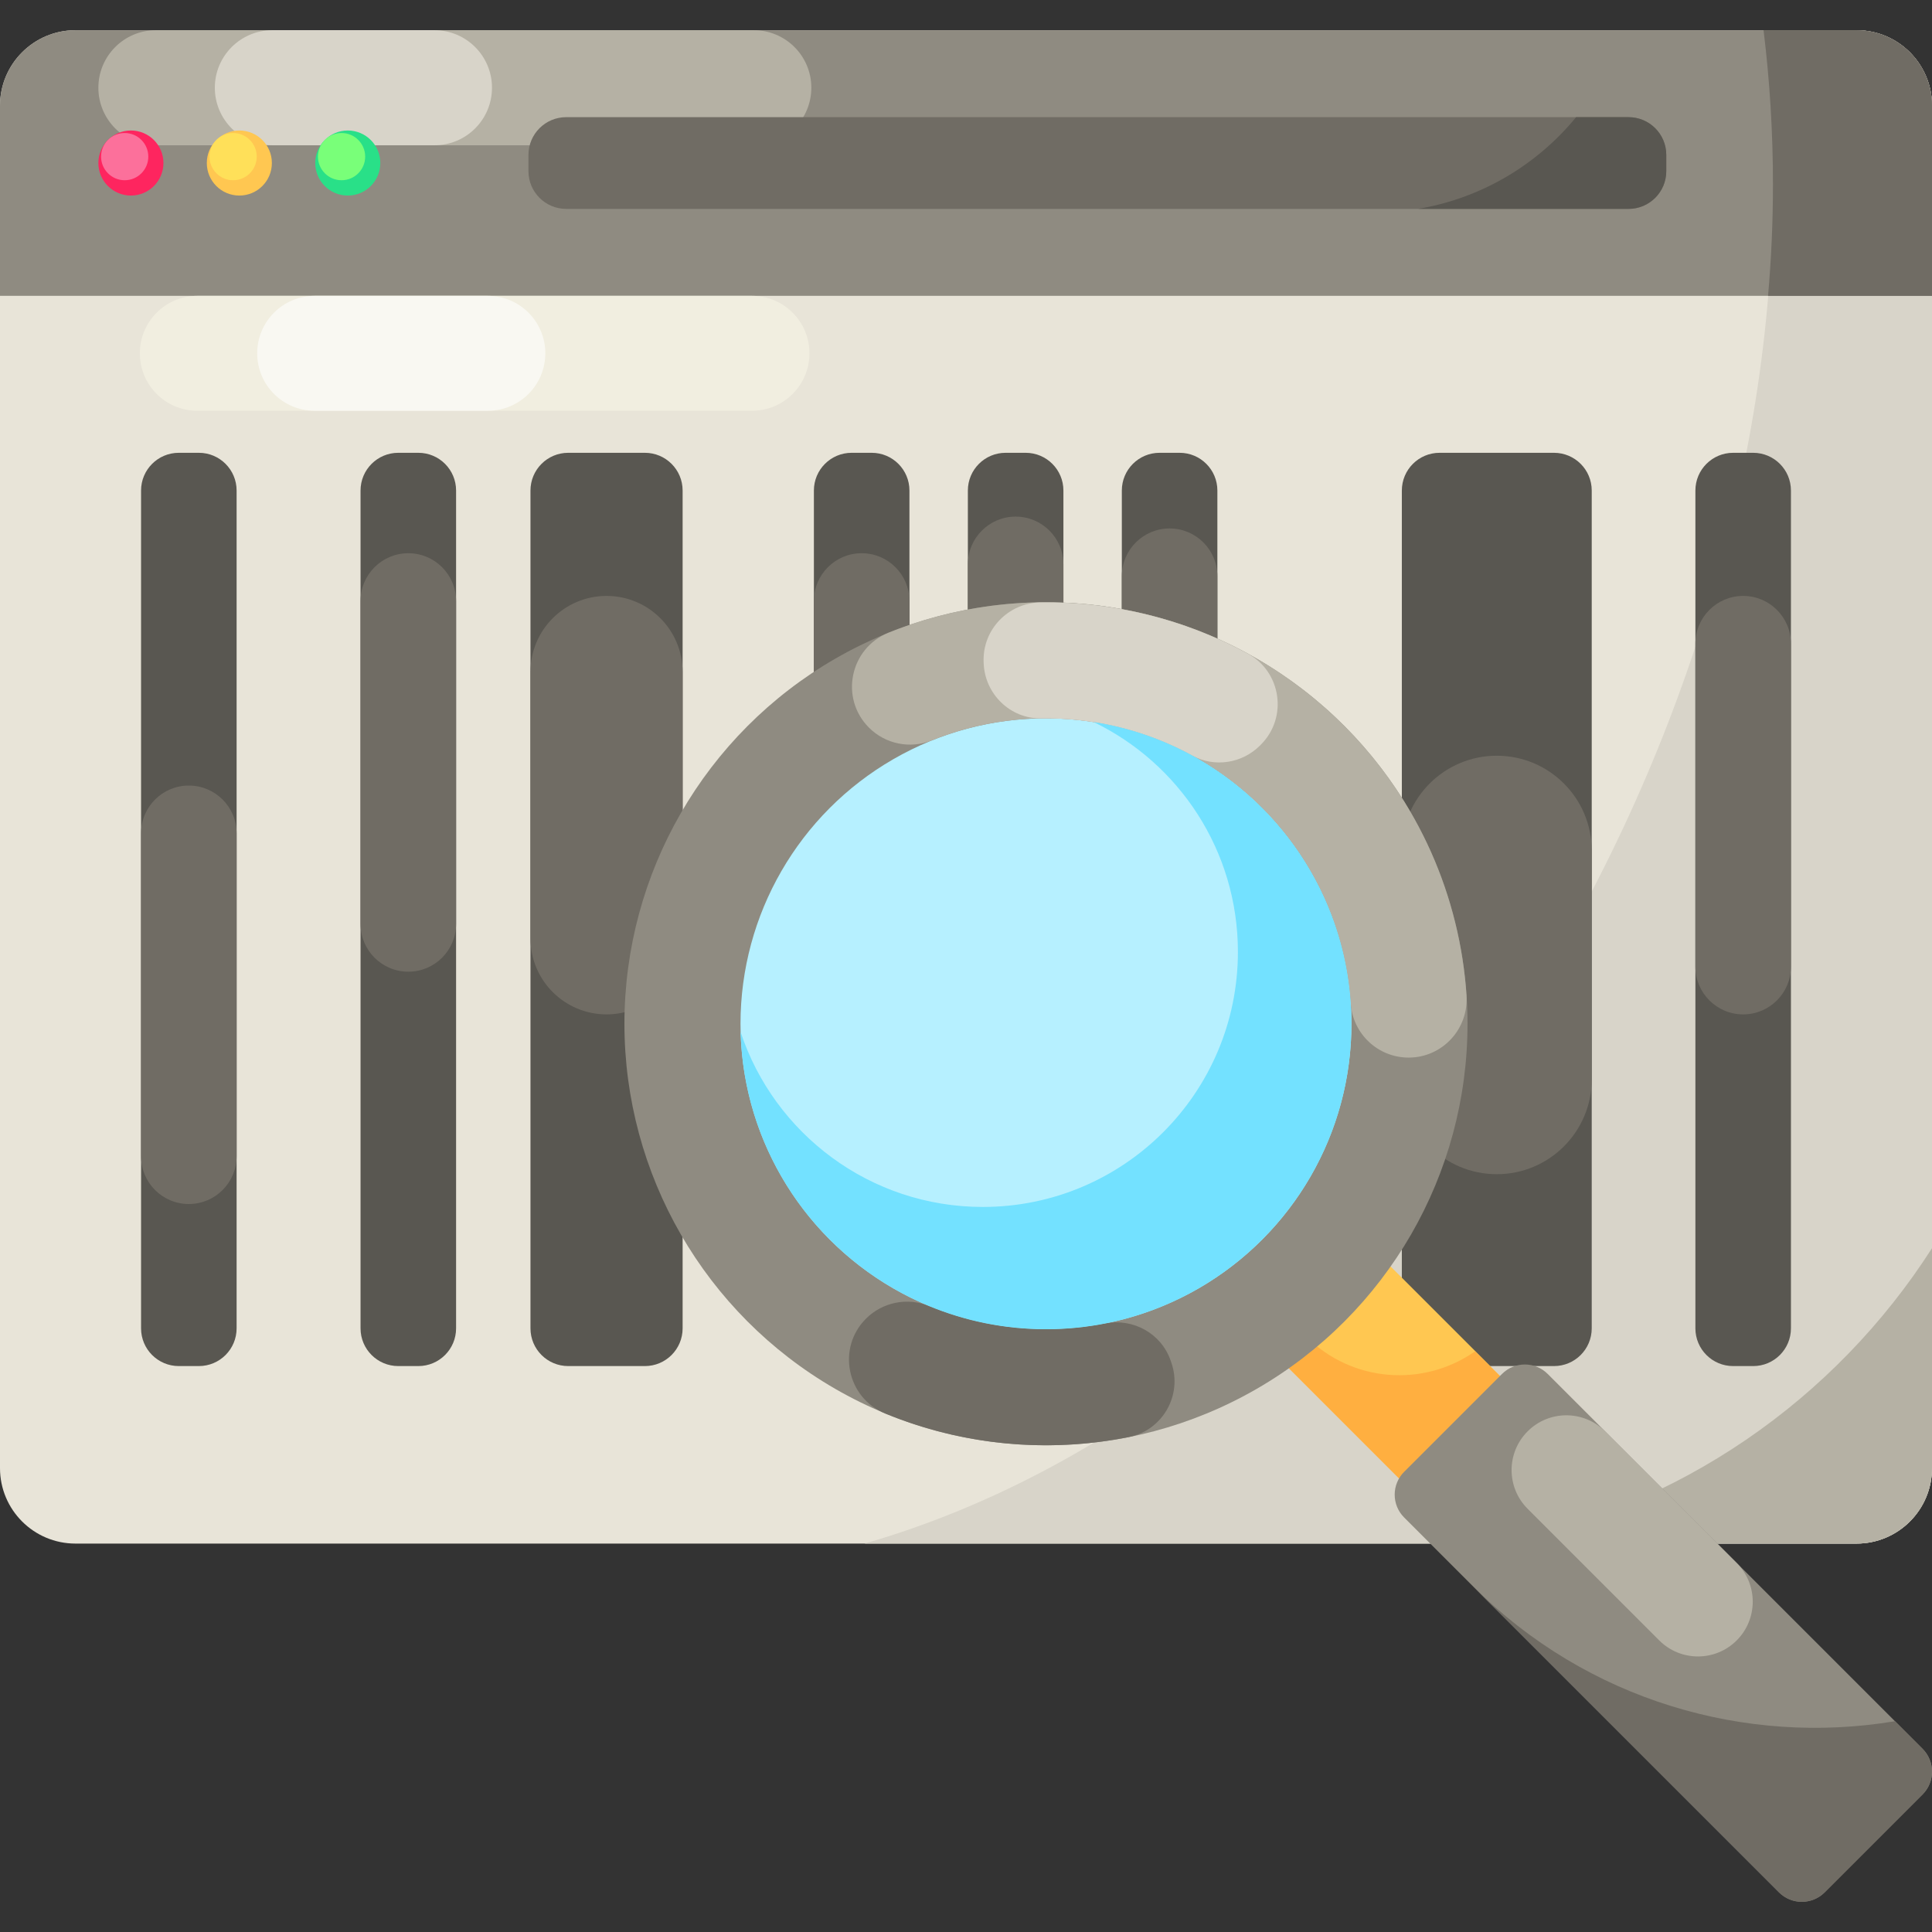 <svg id="Capa_1" enable-background="new 0 0 512 512" height="512" viewBox="0 0 512 512" width="512" xmlns="http://www.w3.org/2000/svg"><rect x="0" y="0" width="512" height="512" fill="#333333" stroke="none"/><g><g><g><g><g><path d="m492 409.065h-472c-11.046 0-20-8.954-20-20v-361.062c0-11.046 8.954-20 20-20h472c11.046 0 20 8.954 20 20v361.062c0 11.045-8.954 20-20 20z" fill="#e8e4d8"/><path d="m512 28.004v361.06c0 11.05-8.95 20-20 20h-262.89c139.04-40.06 240.74-208.25 240.74-360.18 0-13.84-.84-27.48-2.49-40.88h24.64c11.05 0 20 8.95 20 20z" fill="#d8d4c9"/><path d="m512 330.784v58.28c0 11.05-8.95 20-20 20h-95.66c48.51-9.14 89.99-38.16 115.66-78.28z" fill="#b5b1a4"/><path d="m512 28.004v50.4h-512v-50.4c0-11.05 8.95-20 20-20h472c11.05 0 20 8.95 20 20z" fill="#8f8b81"/><path d="m199.765 38.499h-158.446c-8.421 0-15.248-6.827-15.248-15.248 0-8.421 6.827-15.248 15.248-15.248h158.445c8.421 0 15.248 6.827 15.248 15.248.001 8.421-6.826 15.248-15.247 15.248z" fill="#b5b1a4"/><path d="m115.134 8.003h-42.954c-8.421 0-15.248 6.827-15.248 15.248 0 8.421 6.827 15.248 15.248 15.248h42.954c8.421 0 15.248-6.827 15.248-15.248 0-8.421-6.827-15.248-15.248-15.248z" fill="#d8d4c9"/><path d="m512 28.004v50.4h-43.45c.86-9.73 1.3-19.57 1.3-29.52 0-13.84-.84-27.48-2.49-40.88h24.64c11.05 0 20 8.95 20 20z" fill="#706c64"/></g><g><path d="m431.576 55.358h-281.53c-5.523 0-10-4.477-10-10v-4.309c0-5.523 4.477-10 10-10h281.53c5.523 0 10 4.477 10 10v4.309c0 5.523-4.477 10-10 10z" fill="#706c64"/><path d="m441.58 41.054v4.3c0 5.53-4.48 10-10 10h-55.76c16.78-2.82 31.51-11.69 41.86-24.3h13.9c5.52 0 10 4.47 10 10z" fill="#595751"/></g><g><circle cx="34.692" cy="43.204" fill="#fe255f" r="8.621"/><circle cx="33.044" cy="41.506" fill="#fc709b" r="6.258"/></g><g><circle cx="63.429" cy="43.204" fill="#ffc751" r="8.621"/><circle cx="61.78" cy="41.506" fill="#ffe059" r="6.258"/></g><g><circle cx="92.165" cy="43.204" fill="#29e088" r="8.621"/><circle cx="90.517" cy="41.506" fill="#79ff79" r="6.258"/></g></g><path d="m199.287 78.404h-147.001c-8.41 0-15.227 6.817-15.227 15.227 0 8.41 6.817 15.227 15.227 15.227h147.001c8.41 0 15.227-6.817 15.227-15.227 0-8.41-6.817-15.227-15.227-15.227z" fill="#f1eee0"/><path d="m129.288 78.404h-45.901c-8.41 0-15.227 6.817-15.227 15.227 0 8.41 6.817 15.227 15.227 15.227h45.902c8.41 0 15.227-6.817 15.227-15.227-.001-8.41-6.818-15.227-15.228-15.227z" fill="#f9f8f2"/></g></g><g><g fill="#595751"><path d="m110.868 362.023h-5.321c-5.523 0-10-4.477-10-10v-222.026c0-5.523 4.477-10 10-10h5.321c5.523 0 10 4.477 10 10v222.026c0 5.523-4.477 10-10 10z"/><path d="m52.703 362.023h-5.321c-5.523 0-10-4.477-10-10v-222.026c0-5.523 4.477-10 10-10h5.321c5.523 0 10 4.477 10 10v222.026c0 5.523-4.477 10-10 10z"/><path d="m231.011 362.023h-5.321c-5.523 0-10-4.477-10-10v-222.026c0-5.523 4.477-10 10-10h5.321c5.523 0 10 4.477 10 10v222.026c0 5.523-4.477 10-10 10z"/><path d="m271.815 362.023h-5.321c-5.523 0-10-4.477-10-10v-222.026c0-5.523 4.477-10 10-10h5.321c5.523 0 10 4.477 10 10v222.026c0 5.523-4.478 10-10 10z"/><path d="m312.618 362.023h-5.321c-5.523 0-10-4.477-10-10v-222.026c0-5.523 4.477-10 10-10h5.321c5.523 0 10 4.477 10 10v222.026c0 5.523-4.477 10-10 10z"/><path d="m464.618 362.023h-5.321c-5.523 0-10-4.477-10-10v-222.026c0-5.523 4.477-10 10-10h5.321c5.523 0 10 4.477 10 10v222.026c0 5.523-4.477 10-10 10z"/><path d="m170.902 362.023h-20.321c-5.523 0-10-4.477-10-10v-222.026c0-5.523 4.477-10 10-10h20.321c5.523 0 10 4.477 10 10v222.026c0 5.523-4.477 10-10 10z"/><path d="m411.825 362.023h-30.321c-5.523 0-10-4.477-10-10v-222.026c0-5.523 4.477-10 10-10h30.321c5.523 0 10 4.477 10 10v222.026c0 5.523-4.477 10-10 10z"/></g><g fill="#706c64"><path d="m120.868 244.849v-85.578c0-6.992-5.668-12.661-12.661-12.661-6.992 0-12.661 5.668-12.661 12.661v85.578c0 6.992 5.668 12.661 12.661 12.661 6.992-.001 12.661-5.669 12.661-12.661z"/><path d="m62.703 306.418v-85.578c0-6.992-5.668-12.661-12.661-12.661-6.992 0-12.661 5.668-12.661 12.661v85.578c0 6.992 5.668 12.661 12.661 12.661 6.993-.001 12.661-5.669 12.661-12.661z"/><path d="m241.011 244.849v-85.578c0-6.992-5.668-12.661-12.661-12.661-6.992 0-12.661 5.668-12.661 12.661v85.578c0 6.992 5.668 12.661 12.661 12.661 6.993-.001 12.661-5.669 12.661-12.661z"/><path d="m281.815 235.143v-85.578c0-6.992-5.668-12.661-12.661-12.661-6.992 0-12.661 5.668-12.661 12.661v85.578c0 6.992 5.668 12.661 12.661 12.661 6.992-.001 12.661-5.669 12.661-12.661z"/><path d="m322.618 238.284v-85.578c0-6.992-5.668-12.661-12.661-12.661-6.992 0-12.661 5.668-12.661 12.661v85.578c0 6.992 5.668 12.661 12.661 12.661 6.993-.001 12.661-5.669 12.661-12.661z"/><path d="m474.618 256.163v-85.578c0-6.992-5.668-12.661-12.661-12.661-6.992 0-12.661 5.668-12.661 12.661v85.578c0 6.992 5.668 12.661 12.661 12.661 6.993-.001 12.661-5.669 12.661-12.661z"/><path d="m180.902 248.663v-70.578c0-11.134-9.026-20.161-20.161-20.161-11.134 0-20.161 9.026-20.161 20.161v70.578c0 11.134 9.026 20.16 20.161 20.16 11.135 0 20.161-9.026 20.161-20.16z"/><path d="m421.825 286.012v-60.578c0-13.896-11.265-25.161-25.161-25.161-13.896 0-25.161 11.265-25.161 25.161v60.578c0 13.896 11.265 25.161 25.161 25.161 13.897 0 25.161-11.265 25.161-25.161z"/></g><g><path d="m346.953 328.92h38.108v62.409h-38.108z" fill="#ffc751" transform="matrix(-.707 .707 -.707 -.707 879.46 355.964)"/><path d="m330.469 351.528 44.131 44.131 26.944-26.944-10.615-10.615c-13.623 9.605-32.578 8.31-44.767-3.879-3.25-3.25-5.719-6.978-7.426-10.96z" fill="#ffaf40"/><circle cx="277.194" cy="271.31" fill="#8f8b81" r="111.713"/><circle cx="277.194" cy="271.31" fill="#b6f0ff" r="80.952"/><path d="m483.555 501.487 25.936-25.936c3.342-3.342 3.342-8.762 0-12.104l-99.338-99.338c-3.342-3.342-8.762-3.342-12.104 0l-25.936 25.936c-3.342 3.342-3.342 8.762 0 12.104l99.338 99.338c3.342 3.343 8.761 3.343 12.104 0z" fill="#8f8b81"/><path d="m425.362 379.319 34.882 34.882c5.668 5.668 5.668 14.857 0 20.525-5.668 5.668-14.857 5.668-20.525 0l-34.882-34.882c-5.668-5.668-5.668-14.857 0-20.525 5.667-5.668 14.857-5.668 20.525 0z" fill="#b5b1a4"/><path d="m334.433 214.068c-23.655-23.655-58.309-29.606-87.503-17.854-5.727 2.305-12.273.988-16.638-3.377-7.815-7.815-5.072-21.048 5.182-25.17 40.276-16.195 88.077-7.983 120.711 24.651 19.9 19.9 30.716 45.436 32.458 71.467.597 8.91-6.414 16.488-15.344 16.488-8.093 0-14.801-6.272-15.335-14.347-1.25-18.888-9.093-37.42-23.531-51.858z" fill="#b5b1a4"/><path d="m299.141 380.842c-21.518 4.293-44.055 2.208-64.582-6.254-10.169-4.192-12.842-17.351-5.065-25.129 4.393-4.393 10.997-5.711 16.738-3.338 14.813 6.123 31.075 7.66 46.617 4.61 7.485-1.469 14.929 2.67 17.402 9.886l.191.557c2.955 8.623-2.362 17.884-11.301 19.668z" fill="#706c64"/><path d="m275.778 159.642c18.905-.245 37.857 4.277 54.9 13.575 8.916 4.864 10.644 16.942 3.463 24.123l-.236.236c-4.734 4.734-12.038 5.878-17.913 2.669-12.421-6.786-26.244-10.069-40.025-9.856-8.22.127-14.983-6.446-15.286-14.661-.004-.103-.008-.207-.011-.31-.32-8.578 6.524-15.665 15.108-15.776z" fill="#d8d4c9"/><path d="m277.192 352.259c44.712 0 80.95-36.238 80.95-80.95 0-40.424-29.622-73.923-68.351-79.974 22.647 10.921 38.267 34.099 38.267 60.922 0 37.334-30.264 67.598-67.598 67.598-29.913 0-55.282-19.429-64.192-46.355 1.164 43.702 36.957 78.759 80.924 78.759z" fill="#73e1ff"/><path d="m390.263 420.303 81.188 81.188c3.341 3.341 8.763 3.341 12.104 0l25.939-25.939c3.341-3.341 3.341-8.763 0-12.104l-7.305-7.305c-39.495 6.573-81.46-5.374-111.926-35.84z" fill="#706c64"/></g></g></g></svg>